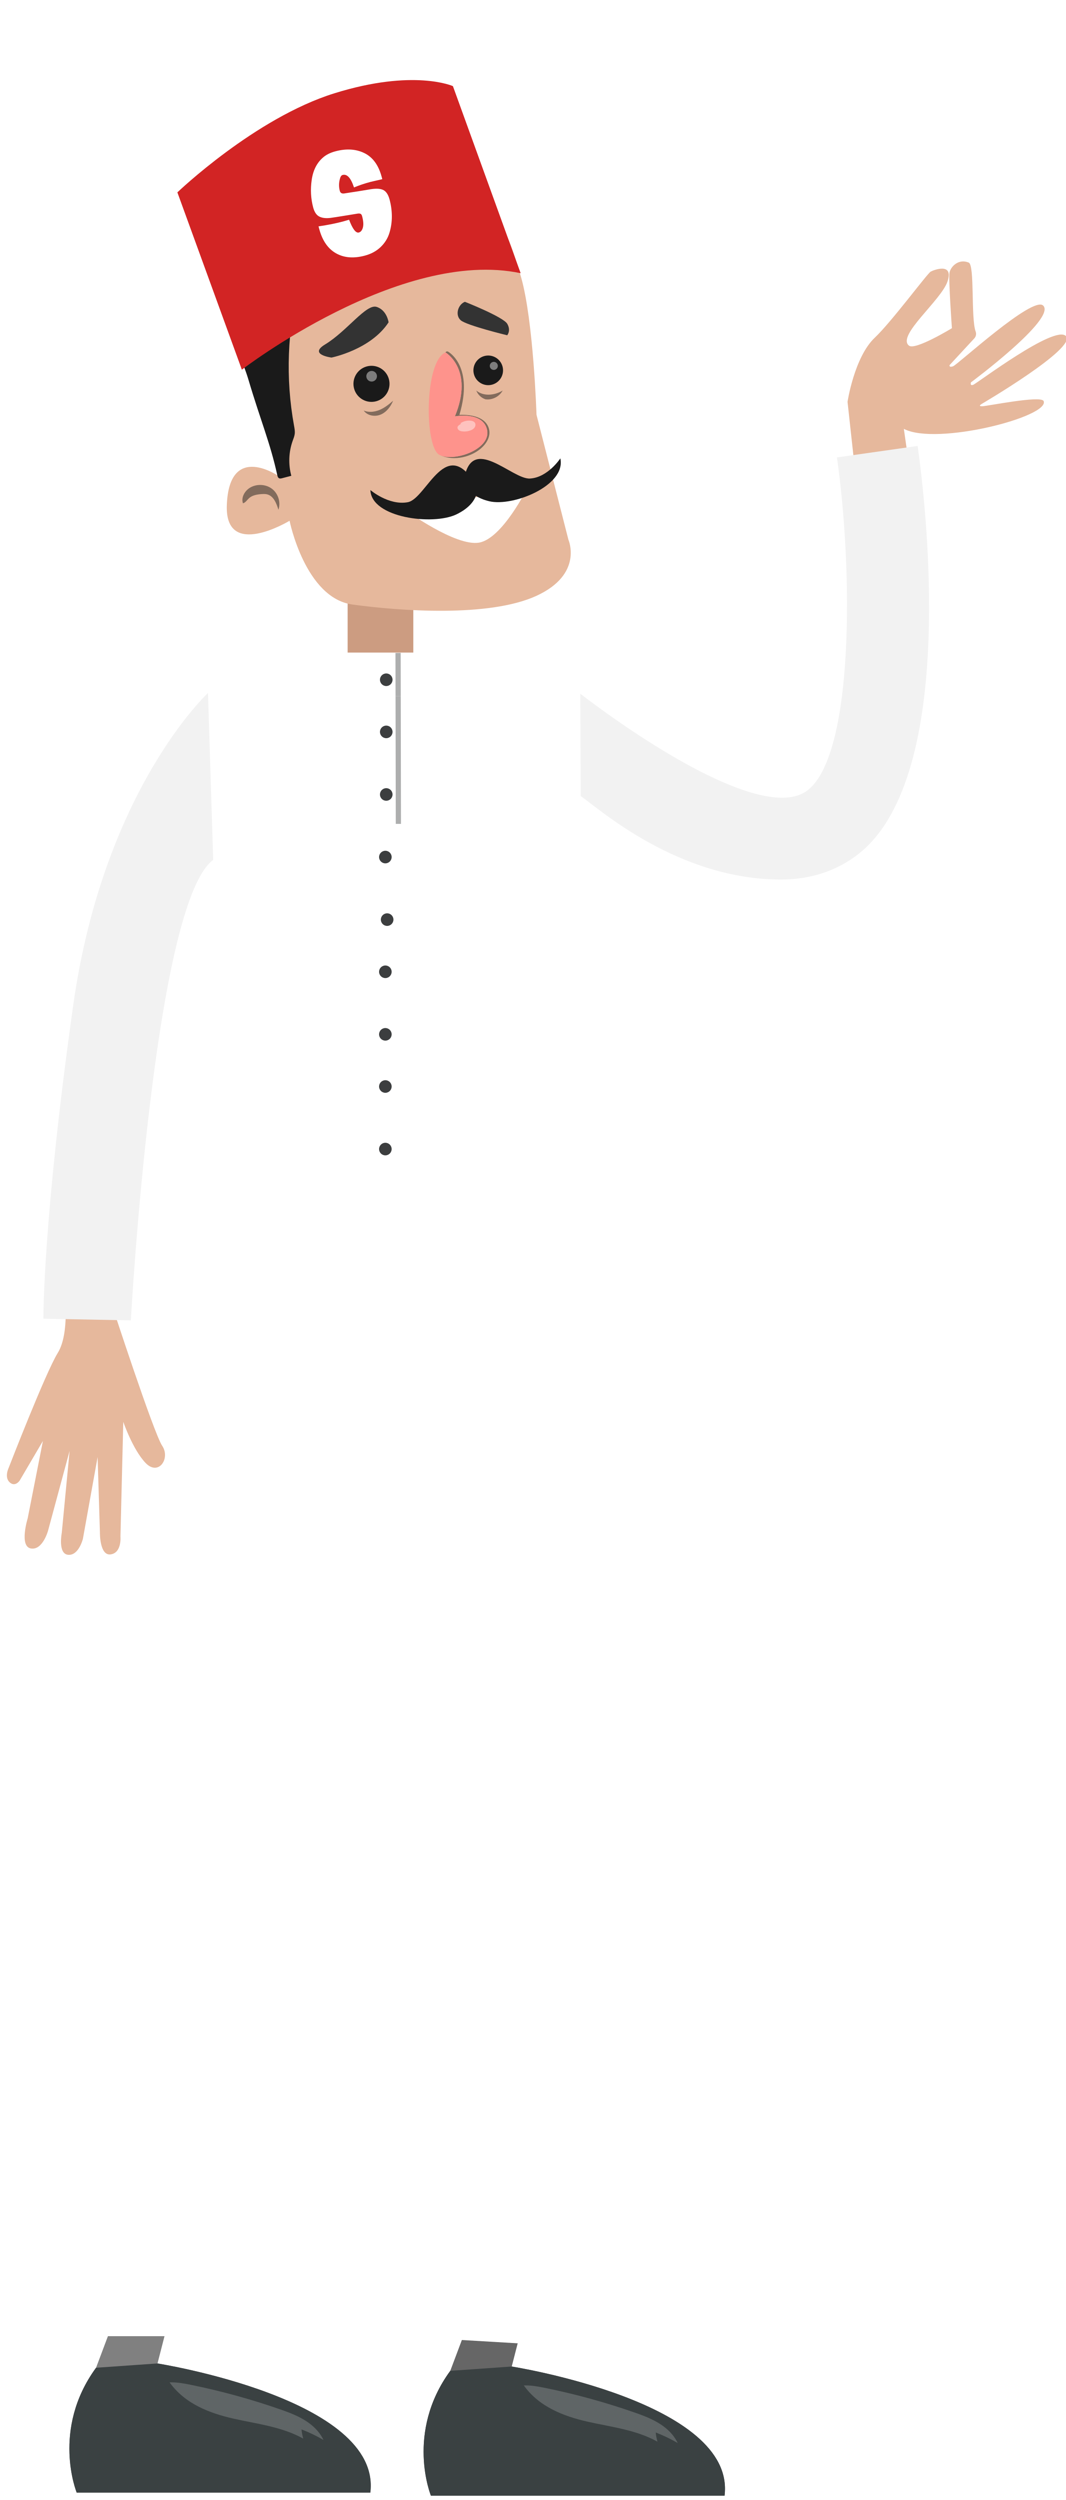 <?xml version="1.0" encoding="UTF-8"?>
<svg width="128px" height="300px" viewBox="0 0 128 300" version="1.1" xmlns="http://www.w3.org/2000/svg" xmlns:xlink="http://www.w3.org/1999/xlink">
    <!-- Generator: sketchtool 50.2 (55047) - http://www.bohemiancoding.com/sketch -->
    <title>chef-outside</title>
    <desc>Created with sketchtool.</desc>
    <defs/>
    <g stroke="none" stroke-width="1" fill-rule="evenodd">
        <g>
            <g>
                <path d="M62.8,278.696 L61.446,283.965 C61.446,283.965 88.394,288.201 87.002,299.464 L51.742,299.464 C51.742,299.464 48.649,291.902 54.062,284.494 L57.309,275.862 L62.258,278.337 L62.8,278.696" fill="#666666"/>
                <path d="M61.446,283.965 C61.446,283.965 88.394,288.201 87.002,299.464 L51.742,299.464 C51.742,299.464 48.649,291.891 54.062,284.483 L61.446,283.965" fill="#3A4142"/>
                <path d="M81.377,293.145 C80.526,292.649 79.644,292.227 78.738,291.88 C78.77,292.254 78.84,292.625 78.945,292.982 C76.334,291.537 73.375,291.224 70.528,290.577 C67.683,289.929 64.729,288.801 62.897,286.235 C62.971,286.233 63.046,286.231 63.12,286.231 C63.915,286.231 64.706,286.379 65.489,286.538 C69.176,287.288 72.822,288.296 76.401,289.553 C78.326,290.231 80.401,291.135 81.377,293.145" fill="#5F6566"/>
                <path d="M20.266,278.327 L18.913,283.596 C18.913,283.596 45.861,287.832 44.469,299.095 L9.209,299.095 C9.209,299.095 6.116,291.533 11.528,284.125 L14.776,275.493 L19.725,277.968 L20.266,278.327" fill="#808080"/>
                <path d="M18.913,283.596 C18.913,283.596 45.861,287.832 44.469,299.095 L9.209,299.095 C9.209,299.095 6.116,291.522 11.528,284.114 L18.913,283.596" fill="#3A4142"/>
                <path d="M52.976,5.094 C52.466,5.094 51.969,5.128 51.484,5.182 C51.514,4.887 51.518,4.591 51.473,4.293 C51.028,1.303 46.855,-0.553 42.156,0.148 C39.011,0.618 36.434,2.116 35.202,3.95 C33.183,2.902 30.044,2.958 26.984,4.31 C22.76,6.178 20.261,9.816 21.245,12.558 C19.693,13.049 18.074,14.004 16.64,15.386 C13.217,18.683 12.143,23.121 14.241,25.299 C16.339,27.477 20.814,26.57 24.236,23.273 C26.808,20.796 31.348,21.653 30.919,19.33 C32.138,19.203 31.986,17.079 33.266,16.514 C35.702,15.437 36.691,16.694 37.646,14.95 C39.394,16.025 40.999,11.393 43.772,10.979 C43.984,10.947 44.19,10.906 44.396,10.866 C44.638,13.751 48.381,16.045 52.976,16.045 C57.728,16.045 61.579,13.593 61.579,10.57 C61.579,7.546 57.728,5.094 52.976,5.094" fill="#FFFFFF"/>
                <path d="M67.524,143.069 C67.524,143.069 83.441,227.088 66.12,281.413 L51.197,280.532 C51.197,280.532 63.646,253.104 60.243,202.13 L56.561,170.359 C56.561,170.359 51.428,165.029 40.603,173.143 C40.603,173.143 40.409,221.504 24.984,280.323 L9.209,280.323 C9.209,280.323 25.391,225.41 25.911,144.225 L67.524,143.069" fill="#FFFFFF"/>
                <polygon fill="#FFFFFF" points="24.991 158.658 70.513 158.658 70.513 83.233 24.991 83.233"/>
                <polygon fill="#CC9C81" points="41.742 82.299 49.629 82.299 49.629 71.861 41.742 71.861"/>
                <path d="M34.77,62.487 C34.77,62.487 36.635,71.766 42.329,72.541 C48.024,73.317 58.711,74.104 64.399,71.502 C70.087,68.9 68.253,64.761 68.253,64.761 L64.422,49.771 C64.422,49.771 64.061,38.449 62.564,33.247 C61.067,28.046 60.439,27.278 59.077,25.9 C57.715,24.522 46.422,23.776 40.696,28.481 C34.969,33.187 27.254,35.368 27.79,37.789 C28.326,40.209 33.57,57.2 33.57,57.2 C33.57,57.2 27.508,52.909 27.235,60.632 C27.004,67.203 34.77,62.487 34.77,62.487" fill="#E6B89C"/>
                <path d="M46.687,45.459 C46.356,44.31 45.157,43.647 44.008,43.978 C42.858,44.309 42.195,45.508 42.525,46.657 C42.856,47.806 44.056,48.47 45.204,48.139 C46.354,47.809 47.017,46.609 46.687,45.459" fill="#1A1A1A"/>
                <path d="M60.333,43.947 C60.06,43.003 59.075,42.459 58.132,42.729 C57.188,43.001 56.643,43.986 56.914,44.93 C57.185,45.874 58.171,46.42 59.116,46.147 C60.059,45.877 60.604,44.891 60.333,43.947" fill="#1A1A1A"/>
                <path d="M63.353,58.491 C63.353,58.491 60.328,64.643 57.512,65.113 C54.697,65.582 48.752,61.254 48.752,61.254 L63.353,58.491" fill="#FFFFFF"/>
                <path d="M54.55,54.972 C54.003,54.972 53.443,54.873 52.903,54.646 C53.23,54.777 53.625,54.838 54.053,54.838 C56.096,54.838 58.874,53.44 58.491,51.598 C58.187,50.141 56.688,49.878 55.647,49.878 C55.061,49.878 54.621,49.962 54.621,49.962 C56.957,44.308 53.489,42.286 53.489,42.286 C53.531,42.21 53.609,42.166 53.691,42.166 C53.729,42.166 53.767,42.176 53.803,42.196 C53.932,42.266 56.899,43.986 55.164,49.778 C55.251,49.775 55.351,49.772 55.461,49.772 C56.475,49.772 58.353,49.984 58.723,51.5 C58.915,52.283 58.524,53.169 57.675,53.868 C57.215,54.248 56.601,54.577 55.916,54.774 C55.483,54.899 55.021,54.972 54.55,54.972 M52.778,54.591 C52.773,54.589 52.769,54.587 52.765,54.584 C52.769,54.587 52.773,54.589 52.778,54.591" fill="#826B5C"/>
                <path d="M39.803,42.905 C39.803,42.905 44.506,41.974 46.659,38.677 C46.659,38.677 46.475,37.227 45.223,36.825 C43.972,36.423 41.659,39.746 39.027,41.336 C37.009,42.557 39.803,42.905 39.803,42.905" fill="#333333"/>
                <path d="M60.902,40.23 C60.902,40.23 56.028,39.051 55.321,38.429 C54.615,37.808 54.989,36.541 55.822,36.215 C55.822,36.215 60.435,38.032 60.91,38.857 C61.384,39.681 60.902,40.23 60.902,40.23" fill="#333333"/>
                <path d="M53.489,42.286 C53.489,42.286 56.957,44.308 54.621,49.962 C54.621,49.962 58.016,49.321 58.491,51.598 C58.965,53.875 54.605,55.475 52.778,54.591 C50.951,53.707 50.936,43.373 53.489,42.286" fill="#FE938C"/>
                <path d="M44.986,49.89 C44.471,49.89 43.961,49.683 43.672,49.263 C43.928,49.37 44.203,49.417 44.481,49.417 C44.858,49.417 45.238,49.33 45.586,49.184 C46.191,48.93 46.712,48.514 47.205,48.081 C46.914,48.784 46.422,49.441 45.723,49.741 C45.493,49.84 45.239,49.89 44.986,49.89" fill="#826B5C"/>
                <path d="M58.543,47.932 C58.464,47.932 58.384,47.927 58.305,47.917 C57.8,47.756 57.378,47.356 57.19,46.861 C57.6,47.206 58.118,47.357 58.653,47.357 C59.244,47.357 59.854,47.172 60.359,46.861 C60.009,47.511 59.279,47.932 58.543,47.932" fill="#826B5C"/>
                <path d="M33.432,61.168 C33.202,60.404 32.859,59.528 32.09,59.322 C31.956,59.286 31.818,59.275 31.679,59.275 C31.58,59.275 31.481,59.28 31.384,59.288 C30.853,59.328 30.293,59.425 29.9,59.782 C29.663,59.997 29.483,60.309 29.173,60.394 C28.928,59.684 29.393,58.884 30.042,58.506 C30.403,58.295 30.822,58.19 31.24,58.19 C31.753,58.19 32.266,58.348 32.672,58.662 C33.409,59.232 33.738,60.287 33.432,61.168" fill="#826B5C"/>
                <path d="M55.765,51.777 C55.676,51.777 55.587,51.772 55.498,51.76 C55.351,51.741 55.2,51.703 55.084,51.609 C54.969,51.516 54.899,51.353 54.95,51.213 C55.017,51.028 55.25,50.96 55.379,50.816 L55.254,50.806 C55.565,50.588 55.944,50.469 56.324,50.469 C56.383,50.469 56.441,50.472 56.5,50.478 C56.697,50.497 56.907,50.559 57.017,50.722 C57.134,50.895 57.1,51.139 56.978,51.309 C56.858,51.478 56.666,51.584 56.47,51.654 C56.244,51.735 56.004,51.777 55.765,51.777" fill="#FEC2BE"/>
                <path d="M44.626,45.785 C44.348,45.785 44.093,45.603 44.012,45.324 C43.915,44.985 44.11,44.632 44.449,44.534 C44.509,44.517 44.567,44.509 44.626,44.509 C44.903,44.509 45.159,44.691 45.239,44.972 C45.336,45.309 45.141,45.663 44.802,45.76 C44.743,45.778 44.684,45.785 44.626,45.785" fill="#7D7D7D"/>
                <path d="M59.294,44.387 C59.084,44.387 58.891,44.249 58.829,44.038 C58.756,43.781 58.904,43.513 59.16,43.44 C59.205,43.427 59.25,43.421 59.294,43.421 C59.504,43.421 59.697,43.559 59.759,43.77 C59.833,44.027 59.684,44.294 59.428,44.368 C59.383,44.381 59.338,44.387 59.294,44.387" fill="#7D7D7D"/>
                <path d="M38.844,292.776 C37.993,292.28 37.11,291.858 36.204,291.511 C36.238,291.885 36.307,292.256 36.412,292.613 C33.802,291.168 30.841,290.855 27.996,290.208 C25.15,289.56 22.197,288.432 20.364,285.866 C20.439,285.864 20.513,285.862 20.588,285.862 C21.382,285.862 22.172,286.01 22.956,286.169 C26.643,286.919 30.29,287.927 33.868,289.184 C35.793,289.862 37.868,290.766 38.844,292.776" fill="#5F6566"/>
                <path d="M28.491,38.047 C28.766,37.628 29.224,37.374 29.666,37.138 C31.74,36.025 33.836,34.955 35.954,33.929 C34.493,39.509 34.271,45.409 35.307,51.082 C35.366,51.406 35.429,51.736 35.389,52.064 C35.353,52.356 35.236,52.63 35.138,52.908 C34.664,54.243 34.608,55.723 34.98,57.091 C34.611,57.188 34.241,57.284 33.872,57.382 C33.753,57.413 33.622,57.443 33.512,57.389 C33.372,57.321 33.324,57.149 33.291,56.997 C32.428,53.08 31.309,50.538 29.823,45.533 C29.216,43.484 28.124,41.496 28.164,39.36 C28.172,38.903 28.24,38.429 28.491,38.047" fill="#1A1A1A"/>
                <path d="M29.041,44.359 C29.041,44.359 48.048,29.733 62.518,32.783 L54.384,10.335 C54.384,10.335 49.691,8.223 40.148,11.196 C30.606,14.167 21.298,23.084 21.298,23.084 L29.041,44.359" fill="#D22424"/>
                <path d="M47.135,87.822 C47.135,87.404 46.797,87.066 46.379,87.066 C45.962,87.066 45.623,87.404 45.623,87.822 C45.623,88.239 45.962,88.578 46.379,88.578 C46.797,88.578 47.135,88.239 47.135,87.822" fill="#3C3E3F"/>
                <path d="M47.135,95.33 C47.135,94.913 46.797,94.574 46.379,94.574 C45.962,94.574 45.623,94.913 45.623,95.33 C45.623,95.748 45.962,96.086 46.379,96.086 C46.797,96.086 47.135,95.748 47.135,95.33" fill="#3C3E3F"/>
                <path d="M47.028,102.819 C47.016,102.402 46.668,102.073 46.251,102.084 C45.834,102.097 45.505,102.445 45.516,102.862 C45.528,103.28 45.877,103.609 46.294,103.597 C46.711,103.584 47.04,103.237 47.028,102.819" fill="#3C3E3F"/>
                <path d="M47.242,110.325 C47.23,109.908 46.883,109.579 46.465,109.591 C46.047,109.603 45.719,109.951 45.731,110.368 C45.742,110.785 46.091,111.115 46.509,111.103 C46.925,111.091 47.254,110.742 47.242,110.325" fill="#3C3E3F"/>
                <path d="M47.028,116.585 C47.016,116.168 46.668,115.839 46.251,115.851 C45.834,115.863 45.505,116.211 45.516,116.628 C45.528,117.046 45.877,117.375 46.294,117.363 C46.711,117.351 47.04,117.003 47.028,116.585" fill="#3C3E3F"/>
                <path d="M47.028,124.091 C47.016,123.674 46.668,123.345 46.251,123.357 C45.834,123.369 45.505,123.716 45.516,124.134 C45.528,124.552 45.877,124.88 46.294,124.868 C46.711,124.857 47.04,124.509 47.028,124.091" fill="#3C3E3F"/>
                <path d="M47.028,130.352 C47.016,129.934 46.668,129.605 46.251,129.617 C45.834,129.629 45.505,129.977 45.516,130.395 C45.528,130.812 45.877,131.141 46.294,131.129 C46.711,131.116 47.04,130.769 47.028,130.352" fill="#3C3E3F"/>
                <path d="M47.028,137.858 C47.016,137.44 46.668,137.111 46.251,137.123 C45.834,137.134 45.505,137.483 45.516,137.9 C45.528,138.318 45.877,138.647 46.294,138.634 C46.711,138.622 47.04,138.274 47.028,137.858" fill="#3C3E3F"/>
                <polygon fill="#FFFFFF" points="38.704 83.52 52.158 83.52 52.158 78.305 38.704 78.305"/>
                <polyline fill="#ADAEAE" points="48.148 98.86 47.523 98.86 47.495 83.52 48.12 83.52 48.148 98.86"/>
                <polyline fill="#ADAEAE" points="48.12 83.52 47.495 83.52 47.485 78.353 48.11 78.347 48.12 83.52"/>
                <path d="M47.135,81.564 C47.135,81.147 46.797,80.809 46.379,80.809 C45.962,80.809 45.623,81.147 45.623,81.564 C45.623,81.982 45.962,82.321 46.379,82.321 C46.797,82.321 47.135,81.982 47.135,81.564" fill="#3C3E3F"/>
                <path d="M13.422,156.532 C13.422,156.532 18.453,171.959 19.475,173.482 C20.497,175.004 19.029,177.155 17.484,175.547 C15.94,173.94 14.803,170.611 14.803,170.611 L14.463,184.357 C14.463,184.357 14.651,186.315 13.297,186.514 C11.941,186.714 11.997,183.859 11.997,183.859 L11.72,174.835 L9.955,184.646 C9.955,184.646 9.466,186.666 8.192,186.566 C6.919,186.466 7.418,183.921 7.418,183.921 L8.358,174.094 L5.772,183.664 C5.772,183.664 5.126,186.056 3.705,185.803 C2.284,185.551 3.324,182.189 3.324,182.189 L5.153,172.905 L2.361,177.661 C2.361,177.661 1.82,178.478 1.156,177.864 C0.493,177.25 1.04,176.133 1.04,176.133 C1.04,176.133 5.461,164.72 6.933,162.344 C8.404,159.967 7.748,155.07 7.748,155.07 L13.051,156.374 L13.422,156.532" fill="#E6B89C"/>
                <path d="M24.974,83.154 C24.974,83.154 12.436,94.731 8.785,120.662 C5.134,146.594 5.211,158.234 5.211,158.234 L15.712,158.436 C15.712,158.436 18.445,108.451 25.6,103.178 L24.974,83.154" fill="#F2F2F2"/>
                <path d="M57.303,58.491 C57.303,58.491 57.616,60.367 54.801,61.723 C51.985,63.079 44.58,62.141 44.476,58.803 C44.476,58.803 46.666,60.68 48.96,60.263 C51.255,59.847 53.602,51.816 57.303,58.491" fill="#1A1A1A"/>
                <path d="M55.719,57.571 C55.719,57.571 55.894,59.462 58.745,60.146 C61.596,60.83 67.999,58.26 67.283,54.999 C67.283,54.999 65.777,57.311 63.621,57.421 C61.465,57.53 56.601,51.975 55.719,57.571" fill="#1A1A1A"/>
                <path d="M109.168,55.922 L102.578,55.619 L101.767,48.217 C101.767,48.217 102.578,42.844 105.041,40.518 C107.067,38.603 111.343,32.816 111.751,32.594 C112.159,32.372 114.528,31.476 113.777,33.757 C113.027,36.038 107.618,40.293 109.152,41.478 C109.906,42.061 114.3,39.381 114.3,39.381 C114.3,39.381 113.878,33.464 114.012,32.722 C114.147,31.982 115.109,31.003 116.32,31.508 C117.055,31.815 116.566,38.203 117.152,39.781 C117.259,40.071 117.192,40.396 116.978,40.618 L114.041,43.788 L114.018,43.831 C114.003,43.906 114.001,44.099 114.434,43.955 C114.965,43.779 124.014,35.453 125.259,36.666 C126.881,38.241 116.59,45.88 116.59,45.88 C116.59,45.88 116.426,46.322 116.852,46.178 C117.278,46.033 126.664,38.906 127.998,40.33 C129.34,41.761 117.871,48.471 117.871,48.471 C117.871,48.471 117.37,48.754 117.93,48.749 C118.491,48.744 124.931,47.43 125.308,48.11 C126.163,49.971 112.467,53.521 108.53,51.46 L109.168,55.922" fill="#E6B89C"/>
                <path d="M42.131,30.88 C40.733,30.88 39.639,30.49 38.847,29.709 C38.055,28.929 37.66,27.812 37.66,26.36 L37.66,26.049 C38.763,26.18 39.773,26.245 40.69,26.245 C40.81,26.245 40.949,26.242 41.107,26.237 C41.266,26.231 41.367,26.229 41.411,26.229 C41.531,27.419 41.776,28.014 42.148,28.014 C42.388,28.014 42.595,27.864 42.77,27.564 C42.945,27.263 43.032,26.818 43.032,26.229 C43.032,26.076 42.999,25.969 42.934,25.909 C42.868,25.849 42.759,25.808 42.606,25.787 C42.18,25.743 41.613,25.686 40.903,25.615 C40.193,25.544 39.669,25.486 39.33,25.443 C38.773,25.366 38.35,25.2 38.061,24.943 C37.772,24.686 37.627,24.269 37.627,23.69 C37.627,22.598 37.856,21.517 38.315,20.447 C38.773,19.377 39.445,18.629 40.329,18.203 C40.777,17.985 41.312,17.875 41.935,17.875 C43.3,17.875 44.405,18.244 45.251,18.981 C46.098,19.718 46.521,20.813 46.521,22.265 L46.521,22.56 C46.368,22.56 46.122,22.552 45.784,22.535 C45.445,22.519 45.211,22.511 45.079,22.511 C44.326,22.511 43.627,22.554 42.983,22.642 C42.917,21.441 42.606,20.84 42.049,20.84 C41.886,20.84 41.733,20.976 41.591,21.249 C41.35,21.675 41.23,22.123 41.23,22.593 C41.23,22.855 41.378,23.002 41.673,23.035 C43.267,23.21 44.255,23.313 44.637,23.346 C45.391,23.401 45.928,23.553 46.251,23.805 C46.573,24.056 46.734,24.503 46.734,25.148 C46.734,25.847 46.646,26.524 46.472,27.179 C46.297,27.834 46.032,28.445 45.677,29.013 C45.322,29.581 44.839,30.034 44.228,30.373 C43.616,30.711 42.917,30.88 42.131,30.88 Z" fill="#FFFFFF" transform="translate(42.18, 24.378) rotate(-15) translate(-42.18, -24.378) "/>
                <path d="M93.768,105.536 C81.516,105.536 72.163,97.259 69.729,95.514 L69.678,83.246 C78.195,89.734 92.194,98.625 97.017,94.795 C102.569,90.385 102.417,68.374 100.497,54.886 L110.184,53.511 C111.113,60.016 115.07,92.948 103.146,102.417 C100.341,104.645 97.074,105.536 93.768,105.536" fill="#F2F2F2"/>
            </g>
        </g>
    </g>
</svg>